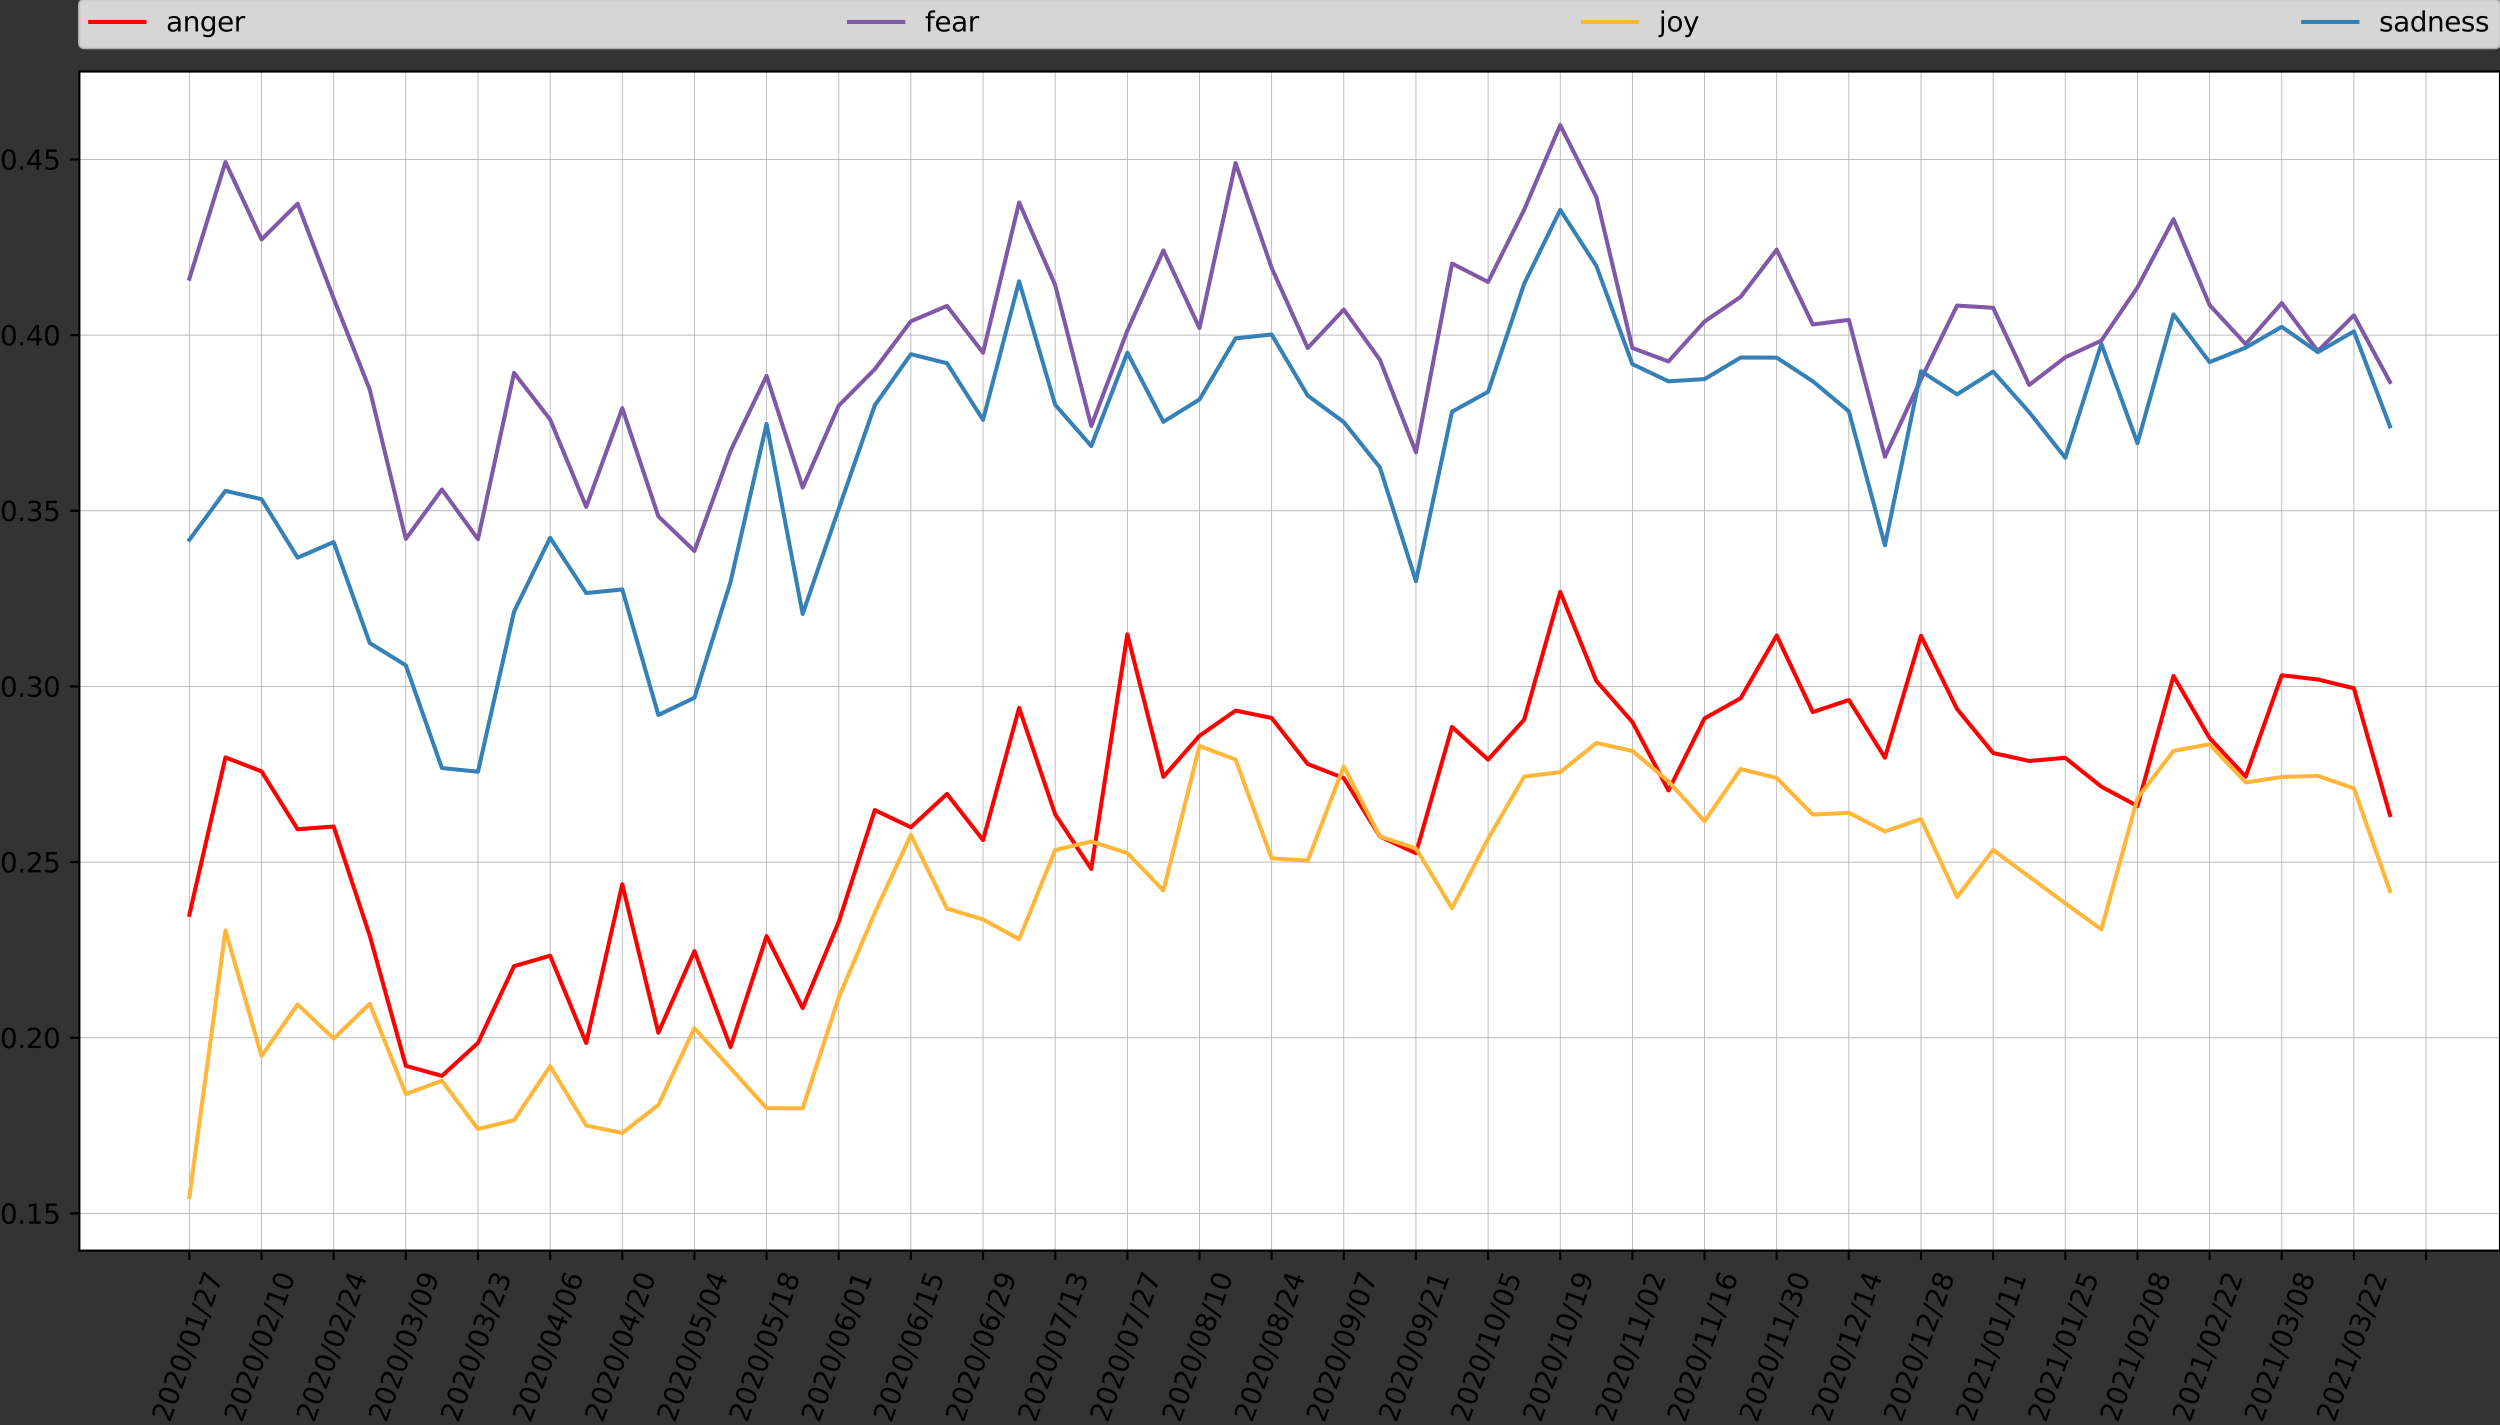 <?xml version="1.0" encoding="utf-8" standalone="no"?>
<!DOCTYPE svg PUBLIC "-//W3C//DTD SVG 1.1//EN"
  "http://www.w3.org/Graphics/SVG/1.1/DTD/svg11.dtd">
<svg height="525.727pt" version="1.1" viewBox="0 0 922.066 525.727" width="922.066pt" xmlns="http://www.w3.org/2000/svg" xmlns:xlink="http://www.w3.org/1999/xlink">
 <rect x="0" y="0" width="922.066" height="525.727" fill="#333333" stroke="none"/>
 <defs>
  <style type="text/css">*{stroke-linecap:butt;stroke-linejoin:round;}</style>
 </defs>
 <g id="figure_1">
  <g id="patch_1">
   <path d="M 0 525.727 
L 922.066 525.727 
L 922.066 0 
L 0 0 
z
" style="fill:none;"/>
  </g>
  <g id="axes_1">
   <g id="patch_2">
    <path d="M 29.266 461.256 
L 922.066 461.256 
L 922.066 26.376 
L 29.266 26.376 
z
" style="fill:#ffffff;"/>
   </g>
   <g id="matplotlib.axis_1">
    <g id="xtick_1">
     <g id="line2d_1">
      <path clip-path="url(#p960a1ef7be)" d="M 69.847 461.256 
L 69.847 26.376 
" style="fill:none;stroke:#b0b0b0;stroke-linecap:square;stroke-width:0.3;"/>
     </g>
     <g id="line2d_2">
      <defs>
       <path d="M 0 0 
L 0 3.5 
" id="mf87025af7a" style="stroke:#000000;stroke-width:0.8;"/>
      </defs>
      <g>
       <use style="stroke:#000000;stroke-width:0.8;" x="69.847" xlink:href="#mf87025af7a" y="461.256"/>
      </g>
     </g>
     <g id="text_1">
      <!-- 2020/01/27 -->
      <g transform="translate(62.584 525.016)rotate(-70)scale(0.1 -0.1)">
       <defs>
        <path d="M 1228 531 
L 3431 531 
L 3431 0 
L 469 0 
L 469 531 
Q 828 903 1448 1529 
Q 2069 2156 2228 2338 
Q 2531 2678 2651 2914 
Q 2772 3150 2772 3378 
Q 2772 3750 2511 3984 
Q 2250 4219 1831 4219 
Q 1534 4219 1204 4116 
Q 875 4013 500 3803 
L 500 4441 
Q 881 4594 1212 4672 
Q 1544 4750 1819 4750 
Q 2544 4750 2975 4387 
Q 3406 4025 3406 3419 
Q 3406 3131 3298 2873 
Q 3191 2616 2906 2266 
Q 2828 2175 2409 1742 
Q 1991 1309 1228 531 
z
" id="DejaVuSans-32" transform="scale(0.016)"/>
        <path d="M 2034 4250 
Q 1547 4250 1301 3770 
Q 1056 3291 1056 2328 
Q 1056 1369 1301 889 
Q 1547 409 2034 409 
Q 2525 409 2770 889 
Q 3016 1369 3016 2328 
Q 3016 3291 2770 3770 
Q 2525 4250 2034 4250 
z
M 2034 4750 
Q 2819 4750 3233 4129 
Q 3647 3509 3647 2328 
Q 3647 1150 3233 529 
Q 2819 -91 2034 -91 
Q 1250 -91 836 529 
Q 422 1150 422 2328 
Q 422 3509 836 4129 
Q 1250 4750 2034 4750 
z
" id="DejaVuSans-30" transform="scale(0.016)"/>
        <path d="M 1625 4666 
L 2156 4666 
L 531 -594 
L 0 -594 
L 1625 4666 
z
" id="DejaVuSans-2f" transform="scale(0.016)"/>
        <path d="M 794 531 
L 1825 531 
L 1825 4091 
L 703 3866 
L 703 4441 
L 1819 4666 
L 2450 4666 
L 2450 531 
L 3481 531 
L 3481 0 
L 794 0 
L 794 531 
z
" id="DejaVuSans-31" transform="scale(0.016)"/>
        <path d="M 525 4666 
L 3525 4666 
L 3525 4397 
L 1831 0 
L 1172 0 
L 2766 4134 
L 525 4134 
L 525 4666 
z
" id="DejaVuSans-37" transform="scale(0.016)"/>
       </defs>
       <use xlink:href="#DejaVuSans-32"/>
       <use x="63.623" xlink:href="#DejaVuSans-30"/>
       <use x="127.246" xlink:href="#DejaVuSans-32"/>
       <use x="190.869" xlink:href="#DejaVuSans-30"/>
       <use x="254.492" xlink:href="#DejaVuSans-2f"/>
       <use x="288.184" xlink:href="#DejaVuSans-30"/>
       <use x="351.807" xlink:href="#DejaVuSans-31"/>
       <use x="415.43" xlink:href="#DejaVuSans-2f"/>
       <use x="449.121" xlink:href="#DejaVuSans-32"/>
       <use x="512.744" xlink:href="#DejaVuSans-37"/>
      </g>
     </g>
    </g>
    <g id="xtick_2">
     <g id="line2d_3">
      <path clip-path="url(#p960a1ef7be)" d="M 96.458 461.256 
L 96.458 26.376 
" style="fill:none;stroke:#b0b0b0;stroke-linecap:square;stroke-width:0.3;"/>
     </g>
     <g id="line2d_4">
      <g>
       <use style="stroke:#000000;stroke-width:0.8;" x="96.458" xlink:href="#mf87025af7a" y="461.256"/>
      </g>
     </g>
     <g id="text_2">
      <!-- 2020/02/10 -->
      <g transform="translate(89.195 525.016)rotate(-70)scale(0.1 -0.1)">
       <use xlink:href="#DejaVuSans-32"/>
       <use x="63.623" xlink:href="#DejaVuSans-30"/>
       <use x="127.246" xlink:href="#DejaVuSans-32"/>
       <use x="190.869" xlink:href="#DejaVuSans-30"/>
       <use x="254.492" xlink:href="#DejaVuSans-2f"/>
       <use x="288.184" xlink:href="#DejaVuSans-30"/>
       <use x="351.807" xlink:href="#DejaVuSans-32"/>
       <use x="415.43" xlink:href="#DejaVuSans-2f"/>
       <use x="449.121" xlink:href="#DejaVuSans-31"/>
       <use x="512.744" xlink:href="#DejaVuSans-30"/>
      </g>
     </g>
    </g>
    <g id="xtick_3">
     <g id="line2d_5">
      <path clip-path="url(#p960a1ef7be)" d="M 123.07 461.256 
L 123.07 26.376 
" style="fill:none;stroke:#b0b0b0;stroke-linecap:square;stroke-width:0.3;"/>
     </g>
     <g id="line2d_6">
      <g>
       <use style="stroke:#000000;stroke-width:0.8;" x="123.07" xlink:href="#mf87025af7a" y="461.256"/>
      </g>
     </g>
     <g id="text_3">
      <!-- 2020/02/24 -->
      <g transform="translate(115.806 525.016)rotate(-70)scale(0.1 -0.1)">
       <defs>
        <path d="M 2419 4116 
L 825 1625 
L 2419 1625 
L 2419 4116 
z
M 2253 4666 
L 3047 4666 
L 3047 1625 
L 3713 1625 
L 3713 1100 
L 3047 1100 
L 3047 0 
L 2419 0 
L 2419 1100 
L 313 1100 
L 313 1709 
L 2253 4666 
z
" id="DejaVuSans-34" transform="scale(0.016)"/>
       </defs>
       <use xlink:href="#DejaVuSans-32"/>
       <use x="63.623" xlink:href="#DejaVuSans-30"/>
       <use x="127.246" xlink:href="#DejaVuSans-32"/>
       <use x="190.869" xlink:href="#DejaVuSans-30"/>
       <use x="254.492" xlink:href="#DejaVuSans-2f"/>
       <use x="288.184" xlink:href="#DejaVuSans-30"/>
       <use x="351.807" xlink:href="#DejaVuSans-32"/>
       <use x="415.43" xlink:href="#DejaVuSans-2f"/>
       <use x="449.121" xlink:href="#DejaVuSans-32"/>
       <use x="512.744" xlink:href="#DejaVuSans-34"/>
      </g>
     </g>
    </g>
    <g id="xtick_4">
     <g id="line2d_7">
      <path clip-path="url(#p960a1ef7be)" d="M 149.681 461.256 
L 149.681 26.376 
" style="fill:none;stroke:#b0b0b0;stroke-linecap:square;stroke-width:0.3;"/>
     </g>
     <g id="line2d_8">
      <g>
       <use style="stroke:#000000;stroke-width:0.8;" x="149.681" xlink:href="#mf87025af7a" y="461.256"/>
      </g>
     </g>
     <g id="text_4">
      <!-- 2020/03/09 -->
      <g transform="translate(142.417 525.016)rotate(-70)scale(0.1 -0.1)">
       <defs>
        <path d="M 2597 2516 
Q 3050 2419 3304 2112 
Q 3559 1806 3559 1356 
Q 3559 666 3084 287 
Q 2609 -91 1734 -91 
Q 1441 -91 1130 -33 
Q 819 25 488 141 
L 488 750 
Q 750 597 1062 519 
Q 1375 441 1716 441 
Q 2309 441 2620 675 
Q 2931 909 2931 1356 
Q 2931 1769 2642 2001 
Q 2353 2234 1838 2234 
L 1294 2234 
L 1294 2753 
L 1863 2753 
Q 2328 2753 2575 2939 
Q 2822 3125 2822 3475 
Q 2822 3834 2567 4026 
Q 2313 4219 1838 4219 
Q 1578 4219 1281 4162 
Q 984 4106 628 3988 
L 628 4550 
Q 988 4650 1302 4700 
Q 1616 4750 1894 4750 
Q 2613 4750 3031 4423 
Q 3450 4097 3450 3541 
Q 3450 3153 3228 2886 
Q 3006 2619 2597 2516 
z
" id="DejaVuSans-33" transform="scale(0.016)"/>
        <path d="M 703 97 
L 703 672 
Q 941 559 1184 500 
Q 1428 441 1663 441 
Q 2288 441 2617 861 
Q 2947 1281 2994 2138 
Q 2813 1869 2534 1725 
Q 2256 1581 1919 1581 
Q 1219 1581 811 2004 
Q 403 2428 403 3163 
Q 403 3881 828 4315 
Q 1253 4750 1959 4750 
Q 2769 4750 3195 4129 
Q 3622 3509 3622 2328 
Q 3622 1225 3098 567 
Q 2575 -91 1691 -91 
Q 1453 -91 1209 -44 
Q 966 3 703 97 
z
M 1959 2075 
Q 2384 2075 2632 2365 
Q 2881 2656 2881 3163 
Q 2881 3666 2632 3958 
Q 2384 4250 1959 4250 
Q 1534 4250 1286 3958 
Q 1038 3666 1038 3163 
Q 1038 2656 1286 2365 
Q 1534 2075 1959 2075 
z
" id="DejaVuSans-39" transform="scale(0.016)"/>
       </defs>
       <use xlink:href="#DejaVuSans-32"/>
       <use x="63.623" xlink:href="#DejaVuSans-30"/>
       <use x="127.246" xlink:href="#DejaVuSans-32"/>
       <use x="190.869" xlink:href="#DejaVuSans-30"/>
       <use x="254.492" xlink:href="#DejaVuSans-2f"/>
       <use x="288.184" xlink:href="#DejaVuSans-30"/>
       <use x="351.807" xlink:href="#DejaVuSans-33"/>
       <use x="415.43" xlink:href="#DejaVuSans-2f"/>
       <use x="449.121" xlink:href="#DejaVuSans-30"/>
       <use x="512.744" xlink:href="#DejaVuSans-39"/>
      </g>
     </g>
    </g>
    <g id="xtick_5">
     <g id="line2d_9">
      <path clip-path="url(#p960a1ef7be)" d="M 176.292 461.256 
L 176.292 26.376 
" style="fill:none;stroke:#b0b0b0;stroke-linecap:square;stroke-width:0.3;"/>
     </g>
     <g id="line2d_10">
      <g>
       <use style="stroke:#000000;stroke-width:0.8;" x="176.292" xlink:href="#mf87025af7a" y="461.256"/>
      </g>
     </g>
     <g id="text_5">
      <!-- 2020/03/23 -->
      <g transform="translate(169.028 525.016)rotate(-70)scale(0.1 -0.1)">
       <use xlink:href="#DejaVuSans-32"/>
       <use x="63.623" xlink:href="#DejaVuSans-30"/>
       <use x="127.246" xlink:href="#DejaVuSans-32"/>
       <use x="190.869" xlink:href="#DejaVuSans-30"/>
       <use x="254.492" xlink:href="#DejaVuSans-2f"/>
       <use x="288.184" xlink:href="#DejaVuSans-30"/>
       <use x="351.807" xlink:href="#DejaVuSans-33"/>
       <use x="415.43" xlink:href="#DejaVuSans-2f"/>
       <use x="449.121" xlink:href="#DejaVuSans-32"/>
       <use x="512.744" xlink:href="#DejaVuSans-33"/>
      </g>
     </g>
    </g>
    <g id="xtick_6">
     <g id="line2d_11">
      <path clip-path="url(#p960a1ef7be)" d="M 202.903 461.256 
L 202.903 26.376 
" style="fill:none;stroke:#b0b0b0;stroke-linecap:square;stroke-width:0.3;"/>
     </g>
     <g id="line2d_12">
      <g>
       <use style="stroke:#000000;stroke-width:0.8;" x="202.903" xlink:href="#mf87025af7a" y="461.256"/>
      </g>
     </g>
     <g id="text_6">
      <!-- 2020/04/06 -->
      <g transform="translate(195.639 525.016)rotate(-70)scale(0.1 -0.1)">
       <defs>
        <path d="M 2113 2584 
Q 1688 2584 1439 2293 
Q 1191 2003 1191 1497 
Q 1191 994 1439 701 
Q 1688 409 2113 409 
Q 2538 409 2786 701 
Q 3034 994 3034 1497 
Q 3034 2003 2786 2293 
Q 2538 2584 2113 2584 
z
M 3366 4563 
L 3366 3988 
Q 3128 4100 2886 4159 
Q 2644 4219 2406 4219 
Q 1781 4219 1451 3797 
Q 1122 3375 1075 2522 
Q 1259 2794 1537 2939 
Q 1816 3084 2150 3084 
Q 2853 3084 3261 2657 
Q 3669 2231 3669 1497 
Q 3669 778 3244 343 
Q 2819 -91 2113 -91 
Q 1303 -91 875 529 
Q 447 1150 447 2328 
Q 447 3434 972 4092 
Q 1497 4750 2381 4750 
Q 2619 4750 2861 4703 
Q 3103 4656 3366 4563 
z
" id="DejaVuSans-36" transform="scale(0.016)"/>
       </defs>
       <use xlink:href="#DejaVuSans-32"/>
       <use x="63.623" xlink:href="#DejaVuSans-30"/>
       <use x="127.246" xlink:href="#DejaVuSans-32"/>
       <use x="190.869" xlink:href="#DejaVuSans-30"/>
       <use x="254.492" xlink:href="#DejaVuSans-2f"/>
       <use x="288.184" xlink:href="#DejaVuSans-30"/>
       <use x="351.807" xlink:href="#DejaVuSans-34"/>
       <use x="415.43" xlink:href="#DejaVuSans-2f"/>
       <use x="449.121" xlink:href="#DejaVuSans-30"/>
       <use x="512.744" xlink:href="#DejaVuSans-36"/>
      </g>
     </g>
    </g>
    <g id="xtick_7">
     <g id="line2d_13">
      <path clip-path="url(#p960a1ef7be)" d="M 229.514 461.256 
L 229.514 26.376 
" style="fill:none;stroke:#b0b0b0;stroke-linecap:square;stroke-width:0.3;"/>
     </g>
     <g id="line2d_14">
      <g>
       <use style="stroke:#000000;stroke-width:0.8;" x="229.514" xlink:href="#mf87025af7a" y="461.256"/>
      </g>
     </g>
     <g id="text_7">
      <!-- 2020/04/20 -->
      <g transform="translate(222.25 525.016)rotate(-70)scale(0.1 -0.1)">
       <use xlink:href="#DejaVuSans-32"/>
       <use x="63.623" xlink:href="#DejaVuSans-30"/>
       <use x="127.246" xlink:href="#DejaVuSans-32"/>
       <use x="190.869" xlink:href="#DejaVuSans-30"/>
       <use x="254.492" xlink:href="#DejaVuSans-2f"/>
       <use x="288.184" xlink:href="#DejaVuSans-30"/>
       <use x="351.807" xlink:href="#DejaVuSans-34"/>
       <use x="415.43" xlink:href="#DejaVuSans-2f"/>
       <use x="449.121" xlink:href="#DejaVuSans-32"/>
       <use x="512.744" xlink:href="#DejaVuSans-30"/>
      </g>
     </g>
    </g>
    <g id="xtick_8">
     <g id="line2d_15">
      <path clip-path="url(#p960a1ef7be)" d="M 256.125 461.256 
L 256.125 26.376 
" style="fill:none;stroke:#b0b0b0;stroke-linecap:square;stroke-width:0.3;"/>
     </g>
     <g id="line2d_16">
      <g>
       <use style="stroke:#000000;stroke-width:0.8;" x="256.125" xlink:href="#mf87025af7a" y="461.256"/>
      </g>
     </g>
     <g id="text_8">
      <!-- 2020/05/04 -->
      <g transform="translate(248.861 525.016)rotate(-70)scale(0.1 -0.1)">
       <defs>
        <path d="M 691 4666 
L 3169 4666 
L 3169 4134 
L 1269 4134 
L 1269 2991 
Q 1406 3038 1543 3061 
Q 1681 3084 1819 3084 
Q 2600 3084 3056 2656 
Q 3513 2228 3513 1497 
Q 3513 744 3044 326 
Q 2575 -91 1722 -91 
Q 1428 -91 1123 -41 
Q 819 9 494 109 
L 494 744 
Q 775 591 1075 516 
Q 1375 441 1709 441 
Q 2250 441 2565 725 
Q 2881 1009 2881 1497 
Q 2881 1984 2565 2268 
Q 2250 2553 1709 2553 
Q 1456 2553 1204 2497 
Q 953 2441 691 2322 
L 691 4666 
z
" id="DejaVuSans-35" transform="scale(0.016)"/>
       </defs>
       <use xlink:href="#DejaVuSans-32"/>
       <use x="63.623" xlink:href="#DejaVuSans-30"/>
       <use x="127.246" xlink:href="#DejaVuSans-32"/>
       <use x="190.869" xlink:href="#DejaVuSans-30"/>
       <use x="254.492" xlink:href="#DejaVuSans-2f"/>
       <use x="288.184" xlink:href="#DejaVuSans-30"/>
       <use x="351.807" xlink:href="#DejaVuSans-35"/>
       <use x="415.43" xlink:href="#DejaVuSans-2f"/>
       <use x="449.121" xlink:href="#DejaVuSans-30"/>
       <use x="512.744" xlink:href="#DejaVuSans-34"/>
      </g>
     </g>
    </g>
    <g id="xtick_9">
     <g id="line2d_17">
      <path clip-path="url(#p960a1ef7be)" d="M 282.736 461.256 
L 282.736 26.376 
" style="fill:none;stroke:#b0b0b0;stroke-linecap:square;stroke-width:0.3;"/>
     </g>
     <g id="line2d_18">
      <g>
       <use style="stroke:#000000;stroke-width:0.8;" x="282.736" xlink:href="#mf87025af7a" y="461.256"/>
      </g>
     </g>
     <g id="text_9">
      <!-- 2020/05/18 -->
      <g transform="translate(275.472 525.016)rotate(-70)scale(0.1 -0.1)">
       <defs>
        <path d="M 2034 2216 
Q 1584 2216 1326 1975 
Q 1069 1734 1069 1313 
Q 1069 891 1326 650 
Q 1584 409 2034 409 
Q 2484 409 2743 651 
Q 3003 894 3003 1313 
Q 3003 1734 2745 1975 
Q 2488 2216 2034 2216 
z
M 1403 2484 
Q 997 2584 770 2862 
Q 544 3141 544 3541 
Q 544 4100 942 4425 
Q 1341 4750 2034 4750 
Q 2731 4750 3128 4425 
Q 3525 4100 3525 3541 
Q 3525 3141 3298 2862 
Q 3072 2584 2669 2484 
Q 3125 2378 3379 2068 
Q 3634 1759 3634 1313 
Q 3634 634 3220 271 
Q 2806 -91 2034 -91 
Q 1263 -91 848 271 
Q 434 634 434 1313 
Q 434 1759 690 2068 
Q 947 2378 1403 2484 
z
M 1172 3481 
Q 1172 3119 1398 2916 
Q 1625 2713 2034 2713 
Q 2441 2713 2670 2916 
Q 2900 3119 2900 3481 
Q 2900 3844 2670 4047 
Q 2441 4250 2034 4250 
Q 1625 4250 1398 4047 
Q 1172 3844 1172 3481 
z
" id="DejaVuSans-38" transform="scale(0.016)"/>
       </defs>
       <use xlink:href="#DejaVuSans-32"/>
       <use x="63.623" xlink:href="#DejaVuSans-30"/>
       <use x="127.246" xlink:href="#DejaVuSans-32"/>
       <use x="190.869" xlink:href="#DejaVuSans-30"/>
       <use x="254.492" xlink:href="#DejaVuSans-2f"/>
       <use x="288.184" xlink:href="#DejaVuSans-30"/>
       <use x="351.807" xlink:href="#DejaVuSans-35"/>
       <use x="415.43" xlink:href="#DejaVuSans-2f"/>
       <use x="449.121" xlink:href="#DejaVuSans-31"/>
       <use x="512.744" xlink:href="#DejaVuSans-38"/>
      </g>
     </g>
    </g>
    <g id="xtick_10">
     <g id="line2d_19">
      <path clip-path="url(#p960a1ef7be)" d="M 309.347 461.256 
L 309.347 26.376 
" style="fill:none;stroke:#b0b0b0;stroke-linecap:square;stroke-width:0.3;"/>
     </g>
     <g id="line2d_20">
      <g>
       <use style="stroke:#000000;stroke-width:0.8;" x="309.347" xlink:href="#mf87025af7a" y="461.256"/>
      </g>
     </g>
     <g id="text_10">
      <!-- 2020/06/01 -->
      <g transform="translate(302.083 525.016)rotate(-70)scale(0.1 -0.1)">
       <use xlink:href="#DejaVuSans-32"/>
       <use x="63.623" xlink:href="#DejaVuSans-30"/>
       <use x="127.246" xlink:href="#DejaVuSans-32"/>
       <use x="190.869" xlink:href="#DejaVuSans-30"/>
       <use x="254.492" xlink:href="#DejaVuSans-2f"/>
       <use x="288.184" xlink:href="#DejaVuSans-30"/>
       <use x="351.807" xlink:href="#DejaVuSans-36"/>
       <use x="415.43" xlink:href="#DejaVuSans-2f"/>
       <use x="449.121" xlink:href="#DejaVuSans-30"/>
       <use x="512.744" xlink:href="#DejaVuSans-31"/>
      </g>
     </g>
    </g>
    <g id="xtick_11">
     <g id="line2d_21">
      <path clip-path="url(#p960a1ef7be)" d="M 335.958 461.256 
L 335.958 26.376 
" style="fill:none;stroke:#b0b0b0;stroke-linecap:square;stroke-width:0.3;"/>
     </g>
     <g id="line2d_22">
      <g>
       <use style="stroke:#000000;stroke-width:0.8;" x="335.958" xlink:href="#mf87025af7a" y="461.256"/>
      </g>
     </g>
     <g id="text_11">
      <!-- 2020/06/15 -->
      <g transform="translate(328.694 525.016)rotate(-70)scale(0.1 -0.1)">
       <use xlink:href="#DejaVuSans-32"/>
       <use x="63.623" xlink:href="#DejaVuSans-30"/>
       <use x="127.246" xlink:href="#DejaVuSans-32"/>
       <use x="190.869" xlink:href="#DejaVuSans-30"/>
       <use x="254.492" xlink:href="#DejaVuSans-2f"/>
       <use x="288.184" xlink:href="#DejaVuSans-30"/>
       <use x="351.807" xlink:href="#DejaVuSans-36"/>
       <use x="415.43" xlink:href="#DejaVuSans-2f"/>
       <use x="449.121" xlink:href="#DejaVuSans-31"/>
       <use x="512.744" xlink:href="#DejaVuSans-35"/>
      </g>
     </g>
    </g>
    <g id="xtick_12">
     <g id="line2d_23">
      <path clip-path="url(#p960a1ef7be)" d="M 362.569 461.256 
L 362.569 26.376 
" style="fill:none;stroke:#b0b0b0;stroke-linecap:square;stroke-width:0.3;"/>
     </g>
     <g id="line2d_24">
      <g>
       <use style="stroke:#000000;stroke-width:0.8;" x="362.569" xlink:href="#mf87025af7a" y="461.256"/>
      </g>
     </g>
     <g id="text_12">
      <!-- 2020/06/29 -->
      <g transform="translate(355.305 525.016)rotate(-70)scale(0.1 -0.1)">
       <use xlink:href="#DejaVuSans-32"/>
       <use x="63.623" xlink:href="#DejaVuSans-30"/>
       <use x="127.246" xlink:href="#DejaVuSans-32"/>
       <use x="190.869" xlink:href="#DejaVuSans-30"/>
       <use x="254.492" xlink:href="#DejaVuSans-2f"/>
       <use x="288.184" xlink:href="#DejaVuSans-30"/>
       <use x="351.807" xlink:href="#DejaVuSans-36"/>
       <use x="415.43" xlink:href="#DejaVuSans-2f"/>
       <use x="449.121" xlink:href="#DejaVuSans-32"/>
       <use x="512.744" xlink:href="#DejaVuSans-39"/>
      </g>
     </g>
    </g>
    <g id="xtick_13">
     <g id="line2d_25">
      <path clip-path="url(#p960a1ef7be)" d="M 389.18 461.256 
L 389.18 26.376 
" style="fill:none;stroke:#b0b0b0;stroke-linecap:square;stroke-width:0.3;"/>
     </g>
     <g id="line2d_26">
      <g>
       <use style="stroke:#000000;stroke-width:0.8;" x="389.18" xlink:href="#mf87025af7a" y="461.256"/>
      </g>
     </g>
     <g id="text_13">
      <!-- 2020/07/13 -->
      <g transform="translate(381.916 525.016)rotate(-70)scale(0.1 -0.1)">
       <use xlink:href="#DejaVuSans-32"/>
       <use x="63.623" xlink:href="#DejaVuSans-30"/>
       <use x="127.246" xlink:href="#DejaVuSans-32"/>
       <use x="190.869" xlink:href="#DejaVuSans-30"/>
       <use x="254.492" xlink:href="#DejaVuSans-2f"/>
       <use x="288.184" xlink:href="#DejaVuSans-30"/>
       <use x="351.807" xlink:href="#DejaVuSans-37"/>
       <use x="415.43" xlink:href="#DejaVuSans-2f"/>
       <use x="449.121" xlink:href="#DejaVuSans-31"/>
       <use x="512.744" xlink:href="#DejaVuSans-33"/>
      </g>
     </g>
    </g>
    <g id="xtick_14">
     <g id="line2d_27">
      <path clip-path="url(#p960a1ef7be)" d="M 415.791 461.256 
L 415.791 26.376 
" style="fill:none;stroke:#b0b0b0;stroke-linecap:square;stroke-width:0.3;"/>
     </g>
     <g id="line2d_28">
      <g>
       <use style="stroke:#000000;stroke-width:0.8;" x="415.791" xlink:href="#mf87025af7a" y="461.256"/>
      </g>
     </g>
     <g id="text_14">
      <!-- 2020/07/27 -->
      <g transform="translate(408.527 525.016)rotate(-70)scale(0.1 -0.1)">
       <use xlink:href="#DejaVuSans-32"/>
       <use x="63.623" xlink:href="#DejaVuSans-30"/>
       <use x="127.246" xlink:href="#DejaVuSans-32"/>
       <use x="190.869" xlink:href="#DejaVuSans-30"/>
       <use x="254.492" xlink:href="#DejaVuSans-2f"/>
       <use x="288.184" xlink:href="#DejaVuSans-30"/>
       <use x="351.807" xlink:href="#DejaVuSans-37"/>
       <use x="415.43" xlink:href="#DejaVuSans-2f"/>
       <use x="449.121" xlink:href="#DejaVuSans-32"/>
       <use x="512.744" xlink:href="#DejaVuSans-37"/>
      </g>
     </g>
    </g>
    <g id="xtick_15">
     <g id="line2d_29">
      <path clip-path="url(#p960a1ef7be)" d="M 442.402 461.256 
L 442.402 26.376 
" style="fill:none;stroke:#b0b0b0;stroke-linecap:square;stroke-width:0.3;"/>
     </g>
     <g id="line2d_30">
      <g>
       <use style="stroke:#000000;stroke-width:0.8;" x="442.402" xlink:href="#mf87025af7a" y="461.256"/>
      </g>
     </g>
     <g id="text_15">
      <!-- 2020/08/10 -->
      <g transform="translate(435.138 525.016)rotate(-70)scale(0.1 -0.1)">
       <use xlink:href="#DejaVuSans-32"/>
       <use x="63.623" xlink:href="#DejaVuSans-30"/>
       <use x="127.246" xlink:href="#DejaVuSans-32"/>
       <use x="190.869" xlink:href="#DejaVuSans-30"/>
       <use x="254.492" xlink:href="#DejaVuSans-2f"/>
       <use x="288.184" xlink:href="#DejaVuSans-30"/>
       <use x="351.807" xlink:href="#DejaVuSans-38"/>
       <use x="415.43" xlink:href="#DejaVuSans-2f"/>
       <use x="449.121" xlink:href="#DejaVuSans-31"/>
       <use x="512.744" xlink:href="#DejaVuSans-30"/>
      </g>
     </g>
    </g>
    <g id="xtick_16">
     <g id="line2d_31">
      <path clip-path="url(#p960a1ef7be)" d="M 469.013 461.256 
L 469.013 26.376 
" style="fill:none;stroke:#b0b0b0;stroke-linecap:square;stroke-width:0.3;"/>
     </g>
     <g id="line2d_32">
      <g>
       <use style="stroke:#000000;stroke-width:0.8;" x="469.013" xlink:href="#mf87025af7a" y="461.256"/>
      </g>
     </g>
     <g id="text_16">
      <!-- 2020/08/24 -->
      <g transform="translate(461.749 525.016)rotate(-70)scale(0.1 -0.1)">
       <use xlink:href="#DejaVuSans-32"/>
       <use x="63.623" xlink:href="#DejaVuSans-30"/>
       <use x="127.246" xlink:href="#DejaVuSans-32"/>
       <use x="190.869" xlink:href="#DejaVuSans-30"/>
       <use x="254.492" xlink:href="#DejaVuSans-2f"/>
       <use x="288.184" xlink:href="#DejaVuSans-30"/>
       <use x="351.807" xlink:href="#DejaVuSans-38"/>
       <use x="415.43" xlink:href="#DejaVuSans-2f"/>
       <use x="449.121" xlink:href="#DejaVuSans-32"/>
       <use x="512.744" xlink:href="#DejaVuSans-34"/>
      </g>
     </g>
    </g>
    <g id="xtick_17">
     <g id="line2d_33">
      <path clip-path="url(#p960a1ef7be)" d="M 495.624 461.256 
L 495.624 26.376 
" style="fill:none;stroke:#b0b0b0;stroke-linecap:square;stroke-width:0.3;"/>
     </g>
     <g id="line2d_34">
      <g>
       <use style="stroke:#000000;stroke-width:0.8;" x="495.624" xlink:href="#mf87025af7a" y="461.256"/>
      </g>
     </g>
     <g id="text_17">
      <!-- 2020/09/07 -->
      <g transform="translate(488.36 525.016)rotate(-70)scale(0.1 -0.1)">
       <use xlink:href="#DejaVuSans-32"/>
       <use x="63.623" xlink:href="#DejaVuSans-30"/>
       <use x="127.246" xlink:href="#DejaVuSans-32"/>
       <use x="190.869" xlink:href="#DejaVuSans-30"/>
       <use x="254.492" xlink:href="#DejaVuSans-2f"/>
       <use x="288.184" xlink:href="#DejaVuSans-30"/>
       <use x="351.807" xlink:href="#DejaVuSans-39"/>
       <use x="415.43" xlink:href="#DejaVuSans-2f"/>
       <use x="449.121" xlink:href="#DejaVuSans-30"/>
       <use x="512.744" xlink:href="#DejaVuSans-37"/>
      </g>
     </g>
    </g>
    <g id="xtick_18">
     <g id="line2d_35">
      <path clip-path="url(#p960a1ef7be)" d="M 522.235 461.256 
L 522.235 26.376 
" style="fill:none;stroke:#b0b0b0;stroke-linecap:square;stroke-width:0.3;"/>
     </g>
     <g id="line2d_36">
      <g>
       <use style="stroke:#000000;stroke-width:0.8;" x="522.235" xlink:href="#mf87025af7a" y="461.256"/>
      </g>
     </g>
     <g id="text_18">
      <!-- 2020/09/21 -->
      <g transform="translate(514.971 525.016)rotate(-70)scale(0.1 -0.1)">
       <use xlink:href="#DejaVuSans-32"/>
       <use x="63.623" xlink:href="#DejaVuSans-30"/>
       <use x="127.246" xlink:href="#DejaVuSans-32"/>
       <use x="190.869" xlink:href="#DejaVuSans-30"/>
       <use x="254.492" xlink:href="#DejaVuSans-2f"/>
       <use x="288.184" xlink:href="#DejaVuSans-30"/>
       <use x="351.807" xlink:href="#DejaVuSans-39"/>
       <use x="415.43" xlink:href="#DejaVuSans-2f"/>
       <use x="449.121" xlink:href="#DejaVuSans-32"/>
       <use x="512.744" xlink:href="#DejaVuSans-31"/>
      </g>
     </g>
    </g>
    <g id="xtick_19">
     <g id="line2d_37">
      <path clip-path="url(#p960a1ef7be)" d="M 548.846 461.256 
L 548.846 26.376 
" style="fill:none;stroke:#b0b0b0;stroke-linecap:square;stroke-width:0.3;"/>
     </g>
     <g id="line2d_38">
      <g>
       <use style="stroke:#000000;stroke-width:0.8;" x="548.846" xlink:href="#mf87025af7a" y="461.256"/>
      </g>
     </g>
     <g id="text_19">
      <!-- 2020/10/05 -->
      <g transform="translate(541.582 525.016)rotate(-70)scale(0.1 -0.1)">
       <use xlink:href="#DejaVuSans-32"/>
       <use x="63.623" xlink:href="#DejaVuSans-30"/>
       <use x="127.246" xlink:href="#DejaVuSans-32"/>
       <use x="190.869" xlink:href="#DejaVuSans-30"/>
       <use x="254.492" xlink:href="#DejaVuSans-2f"/>
       <use x="288.184" xlink:href="#DejaVuSans-31"/>
       <use x="351.807" xlink:href="#DejaVuSans-30"/>
       <use x="415.43" xlink:href="#DejaVuSans-2f"/>
       <use x="449.121" xlink:href="#DejaVuSans-30"/>
       <use x="512.744" xlink:href="#DejaVuSans-35"/>
      </g>
     </g>
    </g>
    <g id="xtick_20">
     <g id="line2d_39">
      <path clip-path="url(#p960a1ef7be)" d="M 575.457 461.256 
L 575.457 26.376 
" style="fill:none;stroke:#b0b0b0;stroke-linecap:square;stroke-width:0.3;"/>
     </g>
     <g id="line2d_40">
      <g>
       <use style="stroke:#000000;stroke-width:0.8;" x="575.457" xlink:href="#mf87025af7a" y="461.256"/>
      </g>
     </g>
     <g id="text_20">
      <!-- 2020/10/19 -->
      <g transform="translate(568.193 525.016)rotate(-70)scale(0.1 -0.1)">
       <use xlink:href="#DejaVuSans-32"/>
       <use x="63.623" xlink:href="#DejaVuSans-30"/>
       <use x="127.246" xlink:href="#DejaVuSans-32"/>
       <use x="190.869" xlink:href="#DejaVuSans-30"/>
       <use x="254.492" xlink:href="#DejaVuSans-2f"/>
       <use x="288.184" xlink:href="#DejaVuSans-31"/>
       <use x="351.807" xlink:href="#DejaVuSans-30"/>
       <use x="415.43" xlink:href="#DejaVuSans-2f"/>
       <use x="449.121" xlink:href="#DejaVuSans-31"/>
       <use x="512.744" xlink:href="#DejaVuSans-39"/>
      </g>
     </g>
    </g>
    <g id="xtick_21">
     <g id="line2d_41">
      <path clip-path="url(#p960a1ef7be)" d="M 602.068 461.256 
L 602.068 26.376 
" style="fill:none;stroke:#b0b0b0;stroke-linecap:square;stroke-width:0.3;"/>
     </g>
     <g id="line2d_42">
      <g>
       <use style="stroke:#000000;stroke-width:0.8;" x="602.068" xlink:href="#mf87025af7a" y="461.256"/>
      </g>
     </g>
     <g id="text_21">
      <!-- 2020/11/02 -->
      <g transform="translate(594.804 525.016)rotate(-70)scale(0.1 -0.1)">
       <use xlink:href="#DejaVuSans-32"/>
       <use x="63.623" xlink:href="#DejaVuSans-30"/>
       <use x="127.246" xlink:href="#DejaVuSans-32"/>
       <use x="190.869" xlink:href="#DejaVuSans-30"/>
       <use x="254.492" xlink:href="#DejaVuSans-2f"/>
       <use x="288.184" xlink:href="#DejaVuSans-31"/>
       <use x="351.807" xlink:href="#DejaVuSans-31"/>
       <use x="415.43" xlink:href="#DejaVuSans-2f"/>
       <use x="449.121" xlink:href="#DejaVuSans-30"/>
       <use x="512.744" xlink:href="#DejaVuSans-32"/>
      </g>
     </g>
    </g>
    <g id="xtick_22">
     <g id="line2d_43">
      <path clip-path="url(#p960a1ef7be)" d="M 628.679 461.256 
L 628.679 26.376 
" style="fill:none;stroke:#b0b0b0;stroke-linecap:square;stroke-width:0.3;"/>
     </g>
     <g id="line2d_44">
      <g>
       <use style="stroke:#000000;stroke-width:0.8;" x="628.679" xlink:href="#mf87025af7a" y="461.256"/>
      </g>
     </g>
     <g id="text_22">
      <!-- 2020/11/16 -->
      <g transform="translate(621.415 525.016)rotate(-70)scale(0.1 -0.1)">
       <use xlink:href="#DejaVuSans-32"/>
       <use x="63.623" xlink:href="#DejaVuSans-30"/>
       <use x="127.246" xlink:href="#DejaVuSans-32"/>
       <use x="190.869" xlink:href="#DejaVuSans-30"/>
       <use x="254.492" xlink:href="#DejaVuSans-2f"/>
       <use x="288.184" xlink:href="#DejaVuSans-31"/>
       <use x="351.807" xlink:href="#DejaVuSans-31"/>
       <use x="415.43" xlink:href="#DejaVuSans-2f"/>
       <use x="449.121" xlink:href="#DejaVuSans-31"/>
       <use x="512.744" xlink:href="#DejaVuSans-36"/>
      </g>
     </g>
    </g>
    <g id="xtick_23">
     <g id="line2d_45">
      <path clip-path="url(#p960a1ef7be)" d="M 655.29 461.256 
L 655.29 26.376 
" style="fill:none;stroke:#b0b0b0;stroke-linecap:square;stroke-width:0.3;"/>
     </g>
     <g id="line2d_46">
      <g>
       <use style="stroke:#000000;stroke-width:0.8;" x="655.29" xlink:href="#mf87025af7a" y="461.256"/>
      </g>
     </g>
     <g id="text_23">
      <!-- 2020/11/30 -->
      <g transform="translate(648.026 525.016)rotate(-70)scale(0.1 -0.1)">
       <use xlink:href="#DejaVuSans-32"/>
       <use x="63.623" xlink:href="#DejaVuSans-30"/>
       <use x="127.246" xlink:href="#DejaVuSans-32"/>
       <use x="190.869" xlink:href="#DejaVuSans-30"/>
       <use x="254.492" xlink:href="#DejaVuSans-2f"/>
       <use x="288.184" xlink:href="#DejaVuSans-31"/>
       <use x="351.807" xlink:href="#DejaVuSans-31"/>
       <use x="415.43" xlink:href="#DejaVuSans-2f"/>
       <use x="449.121" xlink:href="#DejaVuSans-33"/>
       <use x="512.744" xlink:href="#DejaVuSans-30"/>
      </g>
     </g>
    </g>
    <g id="xtick_24">
     <g id="line2d_47">
      <path clip-path="url(#p960a1ef7be)" d="M 681.901 461.256 
L 681.901 26.376 
" style="fill:none;stroke:#b0b0b0;stroke-linecap:square;stroke-width:0.3;"/>
     </g>
     <g id="line2d_48">
      <g>
       <use style="stroke:#000000;stroke-width:0.8;" x="681.901" xlink:href="#mf87025af7a" y="461.256"/>
      </g>
     </g>
     <g id="text_24">
      <!-- 2020/12/14 -->
      <g transform="translate(674.637 525.016)rotate(-70)scale(0.1 -0.1)">
       <use xlink:href="#DejaVuSans-32"/>
       <use x="63.623" xlink:href="#DejaVuSans-30"/>
       <use x="127.246" xlink:href="#DejaVuSans-32"/>
       <use x="190.869" xlink:href="#DejaVuSans-30"/>
       <use x="254.492" xlink:href="#DejaVuSans-2f"/>
       <use x="288.184" xlink:href="#DejaVuSans-31"/>
       <use x="351.807" xlink:href="#DejaVuSans-32"/>
       <use x="415.43" xlink:href="#DejaVuSans-2f"/>
       <use x="449.121" xlink:href="#DejaVuSans-31"/>
       <use x="512.744" xlink:href="#DejaVuSans-34"/>
      </g>
     </g>
    </g>
    <g id="xtick_25">
     <g id="line2d_49">
      <path clip-path="url(#p960a1ef7be)" d="M 708.512 461.256 
L 708.512 26.376 
" style="fill:none;stroke:#b0b0b0;stroke-linecap:square;stroke-width:0.3;"/>
     </g>
     <g id="line2d_50">
      <g>
       <use style="stroke:#000000;stroke-width:0.8;" x="708.512" xlink:href="#mf87025af7a" y="461.256"/>
      </g>
     </g>
     <g id="text_25">
      <!-- 2020/12/28 -->
      <g transform="translate(701.248 525.016)rotate(-70)scale(0.1 -0.1)">
       <use xlink:href="#DejaVuSans-32"/>
       <use x="63.623" xlink:href="#DejaVuSans-30"/>
       <use x="127.246" xlink:href="#DejaVuSans-32"/>
       <use x="190.869" xlink:href="#DejaVuSans-30"/>
       <use x="254.492" xlink:href="#DejaVuSans-2f"/>
       <use x="288.184" xlink:href="#DejaVuSans-31"/>
       <use x="351.807" xlink:href="#DejaVuSans-32"/>
       <use x="415.43" xlink:href="#DejaVuSans-2f"/>
       <use x="449.121" xlink:href="#DejaVuSans-32"/>
       <use x="512.744" xlink:href="#DejaVuSans-38"/>
      </g>
     </g>
    </g>
    <g id="xtick_26">
     <g id="line2d_51">
      <path clip-path="url(#p960a1ef7be)" d="M 735.123 461.256 
L 735.123 26.376 
" style="fill:none;stroke:#b0b0b0;stroke-linecap:square;stroke-width:0.3;"/>
     </g>
     <g id="line2d_52">
      <g>
       <use style="stroke:#000000;stroke-width:0.8;" x="735.123" xlink:href="#mf87025af7a" y="461.256"/>
      </g>
     </g>
     <g id="text_26">
      <!-- 2021/01/11 -->
      <g transform="translate(727.86 525.016)rotate(-70)scale(0.1 -0.1)">
       <use xlink:href="#DejaVuSans-32"/>
       <use x="63.623" xlink:href="#DejaVuSans-30"/>
       <use x="127.246" xlink:href="#DejaVuSans-32"/>
       <use x="190.869" xlink:href="#DejaVuSans-31"/>
       <use x="254.492" xlink:href="#DejaVuSans-2f"/>
       <use x="288.184" xlink:href="#DejaVuSans-30"/>
       <use x="351.807" xlink:href="#DejaVuSans-31"/>
       <use x="415.43" xlink:href="#DejaVuSans-2f"/>
       <use x="449.121" xlink:href="#DejaVuSans-31"/>
       <use x="512.744" xlink:href="#DejaVuSans-31"/>
      </g>
     </g>
    </g>
    <g id="xtick_27">
     <g id="line2d_53">
      <path clip-path="url(#p960a1ef7be)" d="M 761.734 461.256 
L 761.734 26.376 
" style="fill:none;stroke:#b0b0b0;stroke-linecap:square;stroke-width:0.3;"/>
     </g>
     <g id="line2d_54">
      <g>
       <use style="stroke:#000000;stroke-width:0.8;" x="761.734" xlink:href="#mf87025af7a" y="461.256"/>
      </g>
     </g>
     <g id="text_27">
      <!-- 2021/01/25 -->
      <g transform="translate(754.471 525.016)rotate(-70)scale(0.1 -0.1)">
       <use xlink:href="#DejaVuSans-32"/>
       <use x="63.623" xlink:href="#DejaVuSans-30"/>
       <use x="127.246" xlink:href="#DejaVuSans-32"/>
       <use x="190.869" xlink:href="#DejaVuSans-31"/>
       <use x="254.492" xlink:href="#DejaVuSans-2f"/>
       <use x="288.184" xlink:href="#DejaVuSans-30"/>
       <use x="351.807" xlink:href="#DejaVuSans-31"/>
       <use x="415.43" xlink:href="#DejaVuSans-2f"/>
       <use x="449.121" xlink:href="#DejaVuSans-32"/>
       <use x="512.744" xlink:href="#DejaVuSans-35"/>
      </g>
     </g>
    </g>
    <g id="xtick_28">
     <g id="line2d_55">
      <path clip-path="url(#p960a1ef7be)" d="M 788.345 461.256 
L 788.345 26.376 
" style="fill:none;stroke:#b0b0b0;stroke-linecap:square;stroke-width:0.3;"/>
     </g>
     <g id="line2d_56">
      <g>
       <use style="stroke:#000000;stroke-width:0.8;" x="788.345" xlink:href="#mf87025af7a" y="461.256"/>
      </g>
     </g>
     <g id="text_28">
      <!-- 2021/02/08 -->
      <g transform="translate(781.082 525.016)rotate(-70)scale(0.1 -0.1)">
       <use xlink:href="#DejaVuSans-32"/>
       <use x="63.623" xlink:href="#DejaVuSans-30"/>
       <use x="127.246" xlink:href="#DejaVuSans-32"/>
       <use x="190.869" xlink:href="#DejaVuSans-31"/>
       <use x="254.492" xlink:href="#DejaVuSans-2f"/>
       <use x="288.184" xlink:href="#DejaVuSans-30"/>
       <use x="351.807" xlink:href="#DejaVuSans-32"/>
       <use x="415.43" xlink:href="#DejaVuSans-2f"/>
       <use x="449.121" xlink:href="#DejaVuSans-30"/>
       <use x="512.744" xlink:href="#DejaVuSans-38"/>
      </g>
     </g>
    </g>
    <g id="xtick_29">
     <g id="line2d_57">
      <path clip-path="url(#p960a1ef7be)" d="M 814.956 461.256 
L 814.956 26.376 
" style="fill:none;stroke:#b0b0b0;stroke-linecap:square;stroke-width:0.3;"/>
     </g>
     <g id="line2d_58">
      <g>
       <use style="stroke:#000000;stroke-width:0.8;" x="814.956" xlink:href="#mf87025af7a" y="461.256"/>
      </g>
     </g>
     <g id="text_29">
      <!-- 2021/02/22 -->
      <g transform="translate(807.693 525.016)rotate(-70)scale(0.1 -0.1)">
       <use xlink:href="#DejaVuSans-32"/>
       <use x="63.623" xlink:href="#DejaVuSans-30"/>
       <use x="127.246" xlink:href="#DejaVuSans-32"/>
       <use x="190.869" xlink:href="#DejaVuSans-31"/>
       <use x="254.492" xlink:href="#DejaVuSans-2f"/>
       <use x="288.184" xlink:href="#DejaVuSans-30"/>
       <use x="351.807" xlink:href="#DejaVuSans-32"/>
       <use x="415.43" xlink:href="#DejaVuSans-2f"/>
       <use x="449.121" xlink:href="#DejaVuSans-32"/>
       <use x="512.744" xlink:href="#DejaVuSans-32"/>
      </g>
     </g>
    </g>
    <g id="xtick_30">
     <g id="line2d_59">
      <path clip-path="url(#p960a1ef7be)" d="M 841.567 461.256 
L 841.567 26.376 
" style="fill:none;stroke:#b0b0b0;stroke-linecap:square;stroke-width:0.3;"/>
     </g>
     <g id="line2d_60">
      <g>
       <use style="stroke:#000000;stroke-width:0.8;" x="841.567" xlink:href="#mf87025af7a" y="461.256"/>
      </g>
     </g>
     <g id="text_30">
      <!-- 2021/03/08 -->
      <g transform="translate(834.304 525.016)rotate(-70)scale(0.1 -0.1)">
       <use xlink:href="#DejaVuSans-32"/>
       <use x="63.623" xlink:href="#DejaVuSans-30"/>
       <use x="127.246" xlink:href="#DejaVuSans-32"/>
       <use x="190.869" xlink:href="#DejaVuSans-31"/>
       <use x="254.492" xlink:href="#DejaVuSans-2f"/>
       <use x="288.184" xlink:href="#DejaVuSans-30"/>
       <use x="351.807" xlink:href="#DejaVuSans-33"/>
       <use x="415.43" xlink:href="#DejaVuSans-2f"/>
       <use x="449.121" xlink:href="#DejaVuSans-30"/>
       <use x="512.744" xlink:href="#DejaVuSans-38"/>
      </g>
     </g>
    </g>
    <g id="xtick_31">
     <g id="line2d_61">
      <path clip-path="url(#p960a1ef7be)" d="M 868.178 461.256 
L 868.178 26.376 
" style="fill:none;stroke:#b0b0b0;stroke-linecap:square;stroke-width:0.3;"/>
     </g>
     <g id="line2d_62">
      <g>
       <use style="stroke:#000000;stroke-width:0.8;" x="868.178" xlink:href="#mf87025af7a" y="461.256"/>
      </g>
     </g>
     <g id="text_31">
      <!-- 2021/03/22 -->
      <g transform="translate(860.915 525.016)rotate(-70)scale(0.1 -0.1)">
       <use xlink:href="#DejaVuSans-32"/>
       <use x="63.623" xlink:href="#DejaVuSans-30"/>
       <use x="127.246" xlink:href="#DejaVuSans-32"/>
       <use x="190.869" xlink:href="#DejaVuSans-31"/>
       <use x="254.492" xlink:href="#DejaVuSans-2f"/>
       <use x="288.184" xlink:href="#DejaVuSans-30"/>
       <use x="351.807" xlink:href="#DejaVuSans-33"/>
       <use x="415.43" xlink:href="#DejaVuSans-2f"/>
       <use x="449.121" xlink:href="#DejaVuSans-32"/>
       <use x="512.744" xlink:href="#DejaVuSans-32"/>
      </g>
     </g>
    </g>
    <g id="xtick_32">
     <g id="line2d_63">
      <path clip-path="url(#p960a1ef7be)" d="M 894.789 461.256 
L 894.789 26.376 
" style="fill:none;stroke:#b0b0b0;stroke-linecap:square;stroke-width:0.3;"/>
     </g>
     <g id="line2d_64">
      <g>
       <use style="stroke:#000000;stroke-width:0.8;" x="894.789" xlink:href="#mf87025af7a" y="461.256"/>
      </g>
     </g>
    </g>
   </g>
   <g id="matplotlib.axis_2">
    <g id="ytick_1">
     <g id="line2d_65">
      <path clip-path="url(#p960a1ef7be)" d="M 29.266 447.548 
L 922.066 447.548 
" style="fill:none;stroke:#b0b0b0;stroke-linecap:square;stroke-width:0.3;"/>
     </g>
     <g id="line2d_66">
      <defs>
       <path d="M 0 0 
L -3.5 0 
" id="m6edd8b2ff1" style="stroke:#000000;stroke-width:0.8;"/>
      </defs>
      <g>
       <use style="stroke:#000000;stroke-width:0.8;" x="29.266" xlink:href="#m6edd8b2ff1" y="447.548"/>
      </g>
     </g>
     <g id="text_32">
      <!-- 0.15 -->
      <g transform="translate(0 451.347)scale(0.1 -0.1)">
       <defs>
        <path d="M 684 794 
L 1344 794 
L 1344 0 
L 684 0 
L 684 794 
z
" id="DejaVuSans-2e" transform="scale(0.016)"/>
       </defs>
       <use xlink:href="#DejaVuSans-30"/>
       <use x="63.623" xlink:href="#DejaVuSans-2e"/>
       <use x="95.41" xlink:href="#DejaVuSans-31"/>
       <use x="159.033" xlink:href="#DejaVuSans-35"/>
      </g>
     </g>
    </g>
    <g id="ytick_2">
     <g id="line2d_67">
      <path clip-path="url(#p960a1ef7be)" d="M 29.266 382.757 
L 922.066 382.757 
" style="fill:none;stroke:#b0b0b0;stroke-linecap:square;stroke-width:0.3;"/>
     </g>
     <g id="line2d_68">
      <g>
       <use style="stroke:#000000;stroke-width:0.8;" x="29.266" xlink:href="#m6edd8b2ff1" y="382.757"/>
      </g>
     </g>
     <g id="text_33">
      <!-- 0.20 -->
      <g transform="translate(0 386.556)scale(0.1 -0.1)">
       <use xlink:href="#DejaVuSans-30"/>
       <use x="63.623" xlink:href="#DejaVuSans-2e"/>
       <use x="95.41" xlink:href="#DejaVuSans-32"/>
       <use x="159.033" xlink:href="#DejaVuSans-30"/>
      </g>
     </g>
    </g>
    <g id="ytick_3">
     <g id="line2d_69">
      <path clip-path="url(#p960a1ef7be)" d="M 29.266 317.965 
L 922.066 317.965 
" style="fill:none;stroke:#b0b0b0;stroke-linecap:square;stroke-width:0.3;"/>
     </g>
     <g id="line2d_70">
      <g>
       <use style="stroke:#000000;stroke-width:0.8;" x="29.266" xlink:href="#m6edd8b2ff1" y="317.965"/>
      </g>
     </g>
     <g id="text_34">
      <!-- 0.25 -->
      <g transform="translate(0 321.765)scale(0.1 -0.1)">
       <use xlink:href="#DejaVuSans-30"/>
       <use x="63.623" xlink:href="#DejaVuSans-2e"/>
       <use x="95.41" xlink:href="#DejaVuSans-32"/>
       <use x="159.033" xlink:href="#DejaVuSans-35"/>
      </g>
     </g>
    </g>
    <g id="ytick_4">
     <g id="line2d_71">
      <path clip-path="url(#p960a1ef7be)" d="M 29.266 253.174 
L 922.066 253.174 
" style="fill:none;stroke:#b0b0b0;stroke-linecap:square;stroke-width:0.3;"/>
     </g>
     <g id="line2d_72">
      <g>
       <use style="stroke:#000000;stroke-width:0.8;" x="29.266" xlink:href="#m6edd8b2ff1" y="253.174"/>
      </g>
     </g>
     <g id="text_35">
      <!-- 0.30 -->
      <g transform="translate(0 256.973)scale(0.1 -0.1)">
       <use xlink:href="#DejaVuSans-30"/>
       <use x="63.623" xlink:href="#DejaVuSans-2e"/>
       <use x="95.41" xlink:href="#DejaVuSans-33"/>
       <use x="159.033" xlink:href="#DejaVuSans-30"/>
      </g>
     </g>
    </g>
    <g id="ytick_5">
     <g id="line2d_73">
      <path clip-path="url(#p960a1ef7be)" d="M 29.266 188.383 
L 922.066 188.383 
" style="fill:none;stroke:#b0b0b0;stroke-linecap:square;stroke-width:0.3;"/>
     </g>
     <g id="line2d_74">
      <g>
       <use style="stroke:#000000;stroke-width:0.8;" x="29.266" xlink:href="#m6edd8b2ff1" y="188.383"/>
      </g>
     </g>
     <g id="text_36">
      <!-- 0.35 -->
      <g transform="translate(0 192.182)scale(0.1 -0.1)">
       <use xlink:href="#DejaVuSans-30"/>
       <use x="63.623" xlink:href="#DejaVuSans-2e"/>
       <use x="95.41" xlink:href="#DejaVuSans-33"/>
       <use x="159.033" xlink:href="#DejaVuSans-35"/>
      </g>
     </g>
    </g>
    <g id="ytick_6">
     <g id="line2d_75">
      <path clip-path="url(#p960a1ef7be)" d="M 29.266 123.591 
L 922.066 123.591 
" style="fill:none;stroke:#b0b0b0;stroke-linecap:square;stroke-width:0.3;"/>
     </g>
     <g id="line2d_76">
      <g>
       <use style="stroke:#000000;stroke-width:0.8;" x="29.266" xlink:href="#m6edd8b2ff1" y="123.591"/>
      </g>
     </g>
     <g id="text_37">
      <!-- 0.40 -->
      <g transform="translate(0 127.391)scale(0.1 -0.1)">
       <use xlink:href="#DejaVuSans-30"/>
       <use x="63.623" xlink:href="#DejaVuSans-2e"/>
       <use x="95.41" xlink:href="#DejaVuSans-34"/>
       <use x="159.033" xlink:href="#DejaVuSans-30"/>
      </g>
     </g>
    </g>
    <g id="ytick_7">
     <g id="line2d_77">
      <path clip-path="url(#p960a1ef7be)" d="M 29.266 58.8 
L 922.066 58.8 
" style="fill:none;stroke:#b0b0b0;stroke-linecap:square;stroke-width:0.3;"/>
     </g>
     <g id="line2d_78">
      <g>
       <use style="stroke:#000000;stroke-width:0.8;" x="29.266" xlink:href="#m6edd8b2ff1" y="58.8"/>
      </g>
     </g>
     <g id="text_38">
      <!-- 0.45 -->
      <g transform="translate(0 62.599)scale(0.1 -0.1)">
       <use xlink:href="#DejaVuSans-30"/>
       <use x="63.623" xlink:href="#DejaVuSans-2e"/>
       <use x="95.41" xlink:href="#DejaVuSans-34"/>
       <use x="159.033" xlink:href="#DejaVuSans-35"/>
      </g>
     </g>
    </g>
   </g>
   <g id="line2d_79">
    <path clip-path="url(#p960a1ef7be)" d="M 69.847 337.387 
L 83.153 279.346 
L 96.458 284.505 
L 109.764 305.847 
L 123.07 304.852 
L 136.375 345.106 
L 149.681 393.123 
L 162.986 396.814 
L 176.292 384.662 
L 189.597 356.329 
L 202.903 352.506 
L 216.208 384.693 
L 229.514 326.154 
L 242.819 380.892 
L 256.125 350.801 
L 269.43 386.187 
L 282.736 345.269 
L 296.041 371.787 
L 309.347 340.027 
L 322.652 298.789 
L 335.958 305.111 
L 349.263 292.824 
L 362.569 309.826 
L 375.874 261.108 
L 389.18 300.344 
L 402.485 320.498 
L 415.791 233.966 
L 429.096 286.521 
L 442.402 271.379 
L 455.707 262.094 
L 469.013 264.805 
L 482.318 281.798 
L 495.624 286.994 
L 508.929 308.511 
L 522.235 314.699 
L 535.54 268.115 
L 548.846 280.165 
L 562.151 265.444 
L 575.457 218.314 
L 588.762 251.135 
L 602.068 266.299 
L 615.374 291.542 
L 628.679 264.968 
L 641.985 257.528 
L 655.29 234.408 
L 668.596 262.645 
L 681.901 258.168 
L 695.207 279.461 
L 708.512 234.505 
L 721.818 261.505 
L 735.123 277.736 
L 748.429 280.658 
L 761.734 279.511 
L 775.04 290.146 
L 788.345 297.287 
L 801.651 249.314 
L 814.956 272.209 
L 828.262 286.449 
L 841.567 249.06 
L 854.873 250.601 
L 868.178 253.857 
L 881.484 300.628 
" style="fill:none;stroke:#ff0000;stroke-linecap:square;stroke-width:1.5;"/>
   </g>
   <g id="line2d_80">
    <path clip-path="url(#p960a1ef7be)" d="M 69.847 102.771 
L 83.153 59.758 
L 96.458 88.306 
L 109.764 75.119 
L 123.07 110.089 
L 136.375 143.672 
L 149.681 198.749 
L 162.986 180.543 
L 176.292 198.864 
L 189.597 137.516 
L 202.903 154.715 
L 216.208 186.931 
L 229.514 150.582 
L 242.819 190.447 
L 256.125 203.21 
L 269.43 166.318 
L 282.736 138.645 
L 296.041 179.812 
L 309.347 149.601 
L 322.652 136.171 
L 335.958 118.507 
L 349.263 112.83 
L 362.569 130.103 
L 375.874 74.667 
L 389.18 105.157 
L 402.485 157.084 
L 415.791 121.967 
L 429.096 92.373 
L 442.402 121.014 
L 455.707 60.153 
L 469.013 98.792 
L 482.318 128.345 
L 495.624 114.176 
L 508.929 132.667 
L 522.235 166.825 
L 535.54 97.198 
L 548.846 103.996 
L 562.151 77.379 
L 575.457 46.143 
L 588.762 72.641 
L 602.068 128.355 
L 615.374 133.306 
L 628.679 118.586 
L 641.985 109.493 
L 655.29 92.075 
L 668.596 119.676 
L 681.901 117.984 
L 695.207 168.437 
L 708.512 139.908 
L 721.818 112.709 
L 735.123 113.522 
L 748.429 141.981 
L 761.734 131.78 
L 775.04 125.626 
L 788.345 106.015 
L 801.651 80.865 
L 814.956 112.518 
L 828.262 126.936 
L 841.567 111.795 
L 854.873 129.495 
L 868.178 116.304 
L 881.484 140.89 
" style="fill:none;stroke:#8058a7;stroke-linecap:square;stroke-width:1.5;"/>
   </g>
   <g id="line2d_81">
    <path clip-path="url(#p960a1ef7be)" d="M 69.847 441.488 
L 83.153 343.18 
L 96.458 389.449 
L 109.764 370.477 
L 123.07 383.048 
L 136.375 370.206 
L 149.681 403.49 
L 162.986 398.617 
L 176.292 416.423 
L 189.597 413.163 
L 202.903 393.228 
L 216.208 415.118 
L 229.514 417.871 
L 242.819 407.528 
L 256.125 379.236 
L 269.43 393.984 
L 282.736 408.732 
L 296.041 408.81 
L 309.347 367.894 
L 322.652 336.631 
L 335.958 308 
L 349.263 335.1 
L 362.569 339.128 
L 375.874 346.394 
L 389.18 313.512 
L 402.485 310.369 
L 415.791 314.629 
L 429.096 328.447 
L 442.402 275.138 
L 455.707 280.133 
L 469.013 316.556 
L 482.318 317.449 
L 495.624 282.658 
L 508.929 308.511 
L 522.235 312.918 
L 535.54 334.97 
L 548.846 309.369 
L 562.151 286.417 
L 575.457 284.796 
L 588.762 274.04 
L 602.068 276.967 
L 615.374 288.182 
L 628.679 302.891 
L 641.985 283.652 
L 655.29 286.936 
L 668.596 300.436 
L 681.901 299.785 
L 695.207 306.673 
L 708.512 302.074 
L 721.818 330.847 
L 735.123 313.495 
L 748.429 323.367 
L 761.734 333.181 
L 775.04 342.793 
L 788.345 294.415 
L 801.651 276.95 
L 814.956 274.497 
L 828.262 288.593 
L 841.567 286.562 
L 854.873 286.175 
L 868.178 290.751 
L 881.484 328.68 
" style="fill:none;stroke:#ffb639;stroke-linecap:square;stroke-width:1.5;"/>
   </g>
   <g id="line2d_82">
    <path clip-path="url(#p960a1ef7be)" d="M 69.847 199.104 
L 83.153 181.042 
L 96.458 184.124 
L 109.764 205.671 
L 123.07 199.942 
L 136.375 237.172 
L 149.681 245.399 
L 162.986 283.272 
L 176.292 284.617 
L 189.597 225.609 
L 202.903 198.345 
L 216.208 218.739 
L 229.514 217.405 
L 242.819 263.695 
L 256.125 257.372 
L 269.43 214.658 
L 282.736 156.356 
L 296.041 226.435 
L 309.347 187.686 
L 322.652 149.467 
L 335.958 130.64 
L 349.263 133.968 
L 362.569 154.848 
L 375.874 103.757 
L 389.18 149.307 
L 402.485 164.512 
L 415.791 130.091 
L 429.096 155.584 
L 442.402 147.328 
L 455.707 124.794 
L 469.013 123.386 
L 482.318 145.912 
L 495.624 155.677 
L 508.929 172.374 
L 522.235 214.335 
L 535.54 151.845 
L 548.846 144.506 
L 562.151 104.645 
L 575.457 77.395 
L 588.762 98.06 
L 602.068 134.309 
L 615.374 140.637 
L 628.679 139.822 
L 641.985 131.885 
L 655.29 131.894 
L 668.596 140.62 
L 681.901 151.716 
L 695.207 201.091 
L 708.512 136.905 
L 721.818 145.453 
L 735.123 137.048 
L 748.429 152.03 
L 761.734 168.851 
L 775.04 126.822 
L 788.345 163.454 
L 801.651 115.959 
L 814.956 133.566 
L 828.262 128.222 
L 841.567 120.533 
L 854.873 129.874 
L 868.178 122.225 
L 881.484 157.253 
" style="fill:none;stroke:#3581b7;stroke-linecap:square;stroke-width:1.5;"/>
   </g>
   <g id="patch_3">
    <path d="M 29.266 461.256 
L 29.266 26.376 
" style="fill:none;stroke:#000000;stroke-linecap:square;stroke-linejoin:miter;stroke-width:0.8;"/>
   </g>
   <g id="patch_4">
    <path d="M 922.066 461.256 
L 922.066 26.376 
" style="fill:none;stroke:#000000;stroke-linecap:square;stroke-linejoin:miter;stroke-width:0.8;"/>
   </g>
   <g id="patch_5">
    <path d="M 29.266 461.256 
L 922.066 461.256 
" style="fill:none;stroke:#000000;stroke-linecap:square;stroke-linejoin:miter;stroke-width:0.8;"/>
   </g>
   <g id="patch_6">
    <path d="M 29.266 26.376 
L 922.066 26.376 
" style="fill:none;stroke:#000000;stroke-linecap:square;stroke-linejoin:miter;stroke-width:0.8;"/>
   </g>
   <g id="legend_1">
    <g id="patch_7">
     <path d="M 31.266 17.678 
L 920.066 17.678 
Q 922.066 17.678 922.066 15.678 
L 922.066 2 
Q 922.066 0 920.066 0 
L 31.266 0 
Q 29.266 0 29.266 2 
L 29.266 15.678 
Q 29.266 17.678 31.266 17.678 
z
" style="fill:#ffffff;opacity:0.8;stroke:#cccccc;stroke-linejoin:miter;"/>
    </g>
    <g id="line2d_83">
     <path d="M 33.266 8.098 
L 53.266 8.098 
" style="fill:none;stroke:#ff0000;stroke-linecap:square;stroke-width:1.5;"/>
    </g>
    <g id="line2d_84"/>
    <g id="text_39">
     <!-- anger -->
     <g transform="translate(61.266 11.598)scale(0.1 -0.1)">
      <defs>
       <path d="M 2194 1759 
Q 1497 1759 1228 1600 
Q 959 1441 959 1056 
Q 959 750 1161 570 
Q 1363 391 1709 391 
Q 2188 391 2477 730 
Q 2766 1069 2766 1631 
L 2766 1759 
L 2194 1759 
z
M 3341 1997 
L 3341 0 
L 2766 0 
L 2766 531 
Q 2569 213 2275 61 
Q 1981 -91 1556 -91 
Q 1019 -91 701 211 
Q 384 513 384 1019 
Q 384 1609 779 1909 
Q 1175 2209 1959 2209 
L 2766 2209 
L 2766 2266 
Q 2766 2663 2505 2880 
Q 2244 3097 1772 3097 
Q 1472 3097 1187 3025 
Q 903 2953 641 2809 
L 641 3341 
Q 956 3463 1253 3523 
Q 1550 3584 1831 3584 
Q 2591 3584 2966 3190 
Q 3341 2797 3341 1997 
z
" id="DejaVuSans-61" transform="scale(0.016)"/>
       <path d="M 3513 2113 
L 3513 0 
L 2938 0 
L 2938 2094 
Q 2938 2591 2744 2837 
Q 2550 3084 2163 3084 
Q 1697 3084 1428 2787 
Q 1159 2491 1159 1978 
L 1159 0 
L 581 0 
L 581 3500 
L 1159 3500 
L 1159 2956 
Q 1366 3272 1645 3428 
Q 1925 3584 2291 3584 
Q 2894 3584 3203 3211 
Q 3513 2838 3513 2113 
z
" id="DejaVuSans-6e" transform="scale(0.016)"/>
       <path d="M 2906 1791 
Q 2906 2416 2648 2759 
Q 2391 3103 1925 3103 
Q 1463 3103 1205 2759 
Q 947 2416 947 1791 
Q 947 1169 1205 825 
Q 1463 481 1925 481 
Q 2391 481 2648 825 
Q 2906 1169 2906 1791 
z
M 3481 434 
Q 3481 -459 3084 -895 
Q 2688 -1331 1869 -1331 
Q 1566 -1331 1297 -1286 
Q 1028 -1241 775 -1147 
L 775 -588 
Q 1028 -725 1275 -790 
Q 1522 -856 1778 -856 
Q 2344 -856 2625 -561 
Q 2906 -266 2906 331 
L 2906 616 
Q 2728 306 2450 153 
Q 2172 0 1784 0 
Q 1141 0 747 490 
Q 353 981 353 1791 
Q 353 2603 747 3093 
Q 1141 3584 1784 3584 
Q 2172 3584 2450 3431 
Q 2728 3278 2906 2969 
L 2906 3500 
L 3481 3500 
L 3481 434 
z
" id="DejaVuSans-67" transform="scale(0.016)"/>
       <path d="M 3597 1894 
L 3597 1613 
L 953 1613 
Q 991 1019 1311 708 
Q 1631 397 2203 397 
Q 2534 397 2845 478 
Q 3156 559 3463 722 
L 3463 178 
Q 3153 47 2828 -22 
Q 2503 -91 2169 -91 
Q 1331 -91 842 396 
Q 353 884 353 1716 
Q 353 2575 817 3079 
Q 1281 3584 2069 3584 
Q 2775 3584 3186 3129 
Q 3597 2675 3597 1894 
z
M 3022 2063 
Q 3016 2534 2758 2815 
Q 2500 3097 2075 3097 
Q 1594 3097 1305 2825 
Q 1016 2553 972 2059 
L 3022 2063 
z
" id="DejaVuSans-65" transform="scale(0.016)"/>
       <path d="M 2631 2963 
Q 2534 3019 2420 3045 
Q 2306 3072 2169 3072 
Q 1681 3072 1420 2755 
Q 1159 2438 1159 1844 
L 1159 0 
L 581 0 
L 581 3500 
L 1159 3500 
L 1159 2956 
Q 1341 3275 1631 3429 
Q 1922 3584 2338 3584 
Q 2397 3584 2469 3576 
Q 2541 3569 2628 3553 
L 2631 2963 
z
" id="DejaVuSans-72" transform="scale(0.016)"/>
      </defs>
      <use xlink:href="#DejaVuSans-61"/>
      <use x="61.279" xlink:href="#DejaVuSans-6e"/>
      <use x="124.658" xlink:href="#DejaVuSans-67"/>
      <use x="188.135" xlink:href="#DejaVuSans-65"/>
      <use x="249.658" xlink:href="#DejaVuSans-72"/>
     </g>
    </g>
    <g id="line2d_85">
     <path d="M 313.143 8.098 
L 333.143 8.098 
" style="fill:none;stroke:#8058a7;stroke-linecap:square;stroke-width:1.5;"/>
    </g>
    <g id="line2d_86"/>
    <g id="text_40">
     <!-- fear -->
     <g transform="translate(341.143 11.598)scale(0.1 -0.1)">
      <defs>
       <path d="M 2375 4863 
L 2375 4384 
L 1825 4384 
Q 1516 4384 1395 4259 
Q 1275 4134 1275 3809 
L 1275 3500 
L 2222 3500 
L 2222 3053 
L 1275 3053 
L 1275 0 
L 697 0 
L 697 3053 
L 147 3053 
L 147 3500 
L 697 3500 
L 697 3744 
Q 697 4328 969 4595 
Q 1241 4863 1831 4863 
L 2375 4863 
z
" id="DejaVuSans-66" transform="scale(0.016)"/>
      </defs>
      <use xlink:href="#DejaVuSans-66"/>
      <use x="35.205" xlink:href="#DejaVuSans-65"/>
      <use x="96.729" xlink:href="#DejaVuSans-61"/>
      <use x="158.008" xlink:href="#DejaVuSans-72"/>
     </g>
    </g>
    <g id="line2d_87">
     <path d="M 583.855 8.098 
L 603.855 8.098 
" style="fill:none;stroke:#ffb639;stroke-linecap:square;stroke-width:1.5;"/>
    </g>
    <g id="line2d_88"/>
    <g id="text_41">
     <!-- joy -->
     <g transform="translate(611.855 11.598)scale(0.1 -0.1)">
      <defs>
       <path d="M 603 3500 
L 1178 3500 
L 1178 -63 
Q 1178 -731 923 -1031 
Q 669 -1331 103 -1331 
L -116 -1331 
L -116 -844 
L 38 -844 
Q 366 -844 484 -692 
Q 603 -541 603 -63 
L 603 3500 
z
M 603 4863 
L 1178 4863 
L 1178 4134 
L 603 4134 
L 603 4863 
z
" id="DejaVuSans-6a" transform="scale(0.016)"/>
       <path d="M 1959 3097 
Q 1497 3097 1228 2736 
Q 959 2375 959 1747 
Q 959 1119 1226 758 
Q 1494 397 1959 397 
Q 2419 397 2687 759 
Q 2956 1122 2956 1747 
Q 2956 2369 2687 2733 
Q 2419 3097 1959 3097 
z
M 1959 3584 
Q 2709 3584 3137 3096 
Q 3566 2609 3566 1747 
Q 3566 888 3137 398 
Q 2709 -91 1959 -91 
Q 1206 -91 779 398 
Q 353 888 353 1747 
Q 353 2609 779 3096 
Q 1206 3584 1959 3584 
z
" id="DejaVuSans-6f" transform="scale(0.016)"/>
       <path d="M 2059 -325 
Q 1816 -950 1584 -1140 
Q 1353 -1331 966 -1331 
L 506 -1331 
L 506 -850 
L 844 -850 
Q 1081 -850 1212 -737 
Q 1344 -625 1503 -206 
L 1606 56 
L 191 3500 
L 800 3500 
L 1894 763 
L 2988 3500 
L 3597 3500 
L 2059 -325 
z
" id="DejaVuSans-79" transform="scale(0.016)"/>
      </defs>
      <use xlink:href="#DejaVuSans-6a"/>
      <use x="27.783" xlink:href="#DejaVuSans-6f"/>
      <use x="88.965" xlink:href="#DejaVuSans-79"/>
     </g>
    </g>
    <g id="line2d_89">
     <path d="M 849.47 8.098 
L 869.47 8.098 
" style="fill:none;stroke:#3581b7;stroke-linecap:square;stroke-width:1.5;"/>
    </g>
    <g id="line2d_90"/>
    <g id="text_42">
     <!-- sadness -->
     <g transform="translate(877.47 11.598)scale(0.1 -0.1)">
      <defs>
       <path d="M 2834 3397 
L 2834 2853 
Q 2591 2978 2328 3040 
Q 2066 3103 1784 3103 
Q 1356 3103 1142 2972 
Q 928 2841 928 2578 
Q 928 2378 1081 2264 
Q 1234 2150 1697 2047 
L 1894 2003 
Q 2506 1872 2764 1633 
Q 3022 1394 3022 966 
Q 3022 478 2636 193 
Q 2250 -91 1575 -91 
Q 1294 -91 989 -36 
Q 684 19 347 128 
L 347 722 
Q 666 556 975 473 
Q 1284 391 1588 391 
Q 1994 391 2212 530 
Q 2431 669 2431 922 
Q 2431 1156 2273 1281 
Q 2116 1406 1581 1522 
L 1381 1569 
Q 847 1681 609 1914 
Q 372 2147 372 2553 
Q 372 3047 722 3315 
Q 1072 3584 1716 3584 
Q 2034 3584 2315 3537 
Q 2597 3491 2834 3397 
z
" id="DejaVuSans-73" transform="scale(0.016)"/>
       <path d="M 2906 2969 
L 2906 4863 
L 3481 4863 
L 3481 0 
L 2906 0 
L 2906 525 
Q 2725 213 2448 61 
Q 2172 -91 1784 -91 
Q 1150 -91 751 415 
Q 353 922 353 1747 
Q 353 2572 751 3078 
Q 1150 3584 1784 3584 
Q 2172 3584 2448 3432 
Q 2725 3281 2906 2969 
z
M 947 1747 
Q 947 1113 1208 752 
Q 1469 391 1925 391 
Q 2381 391 2643 752 
Q 2906 1113 2906 1747 
Q 2906 2381 2643 2742 
Q 2381 3103 1925 3103 
Q 1469 3103 1208 2742 
Q 947 2381 947 1747 
z
" id="DejaVuSans-64" transform="scale(0.016)"/>
      </defs>
      <use xlink:href="#DejaVuSans-73"/>
      <use x="52.1" xlink:href="#DejaVuSans-61"/>
      <use x="113.379" xlink:href="#DejaVuSans-64"/>
      <use x="176.855" xlink:href="#DejaVuSans-6e"/>
      <use x="240.234" xlink:href="#DejaVuSans-65"/>
      <use x="301.758" xlink:href="#DejaVuSans-73"/>
      <use x="353.857" xlink:href="#DejaVuSans-73"/>
     </g>
    </g>
   </g>
  </g>
 </g>
 <defs>
  <clipPath id="p960a1ef7be">
   <rect height="434.88" width="892.8" x="29.266" y="26.376"/>
  </clipPath>
 </defs>
</svg>
